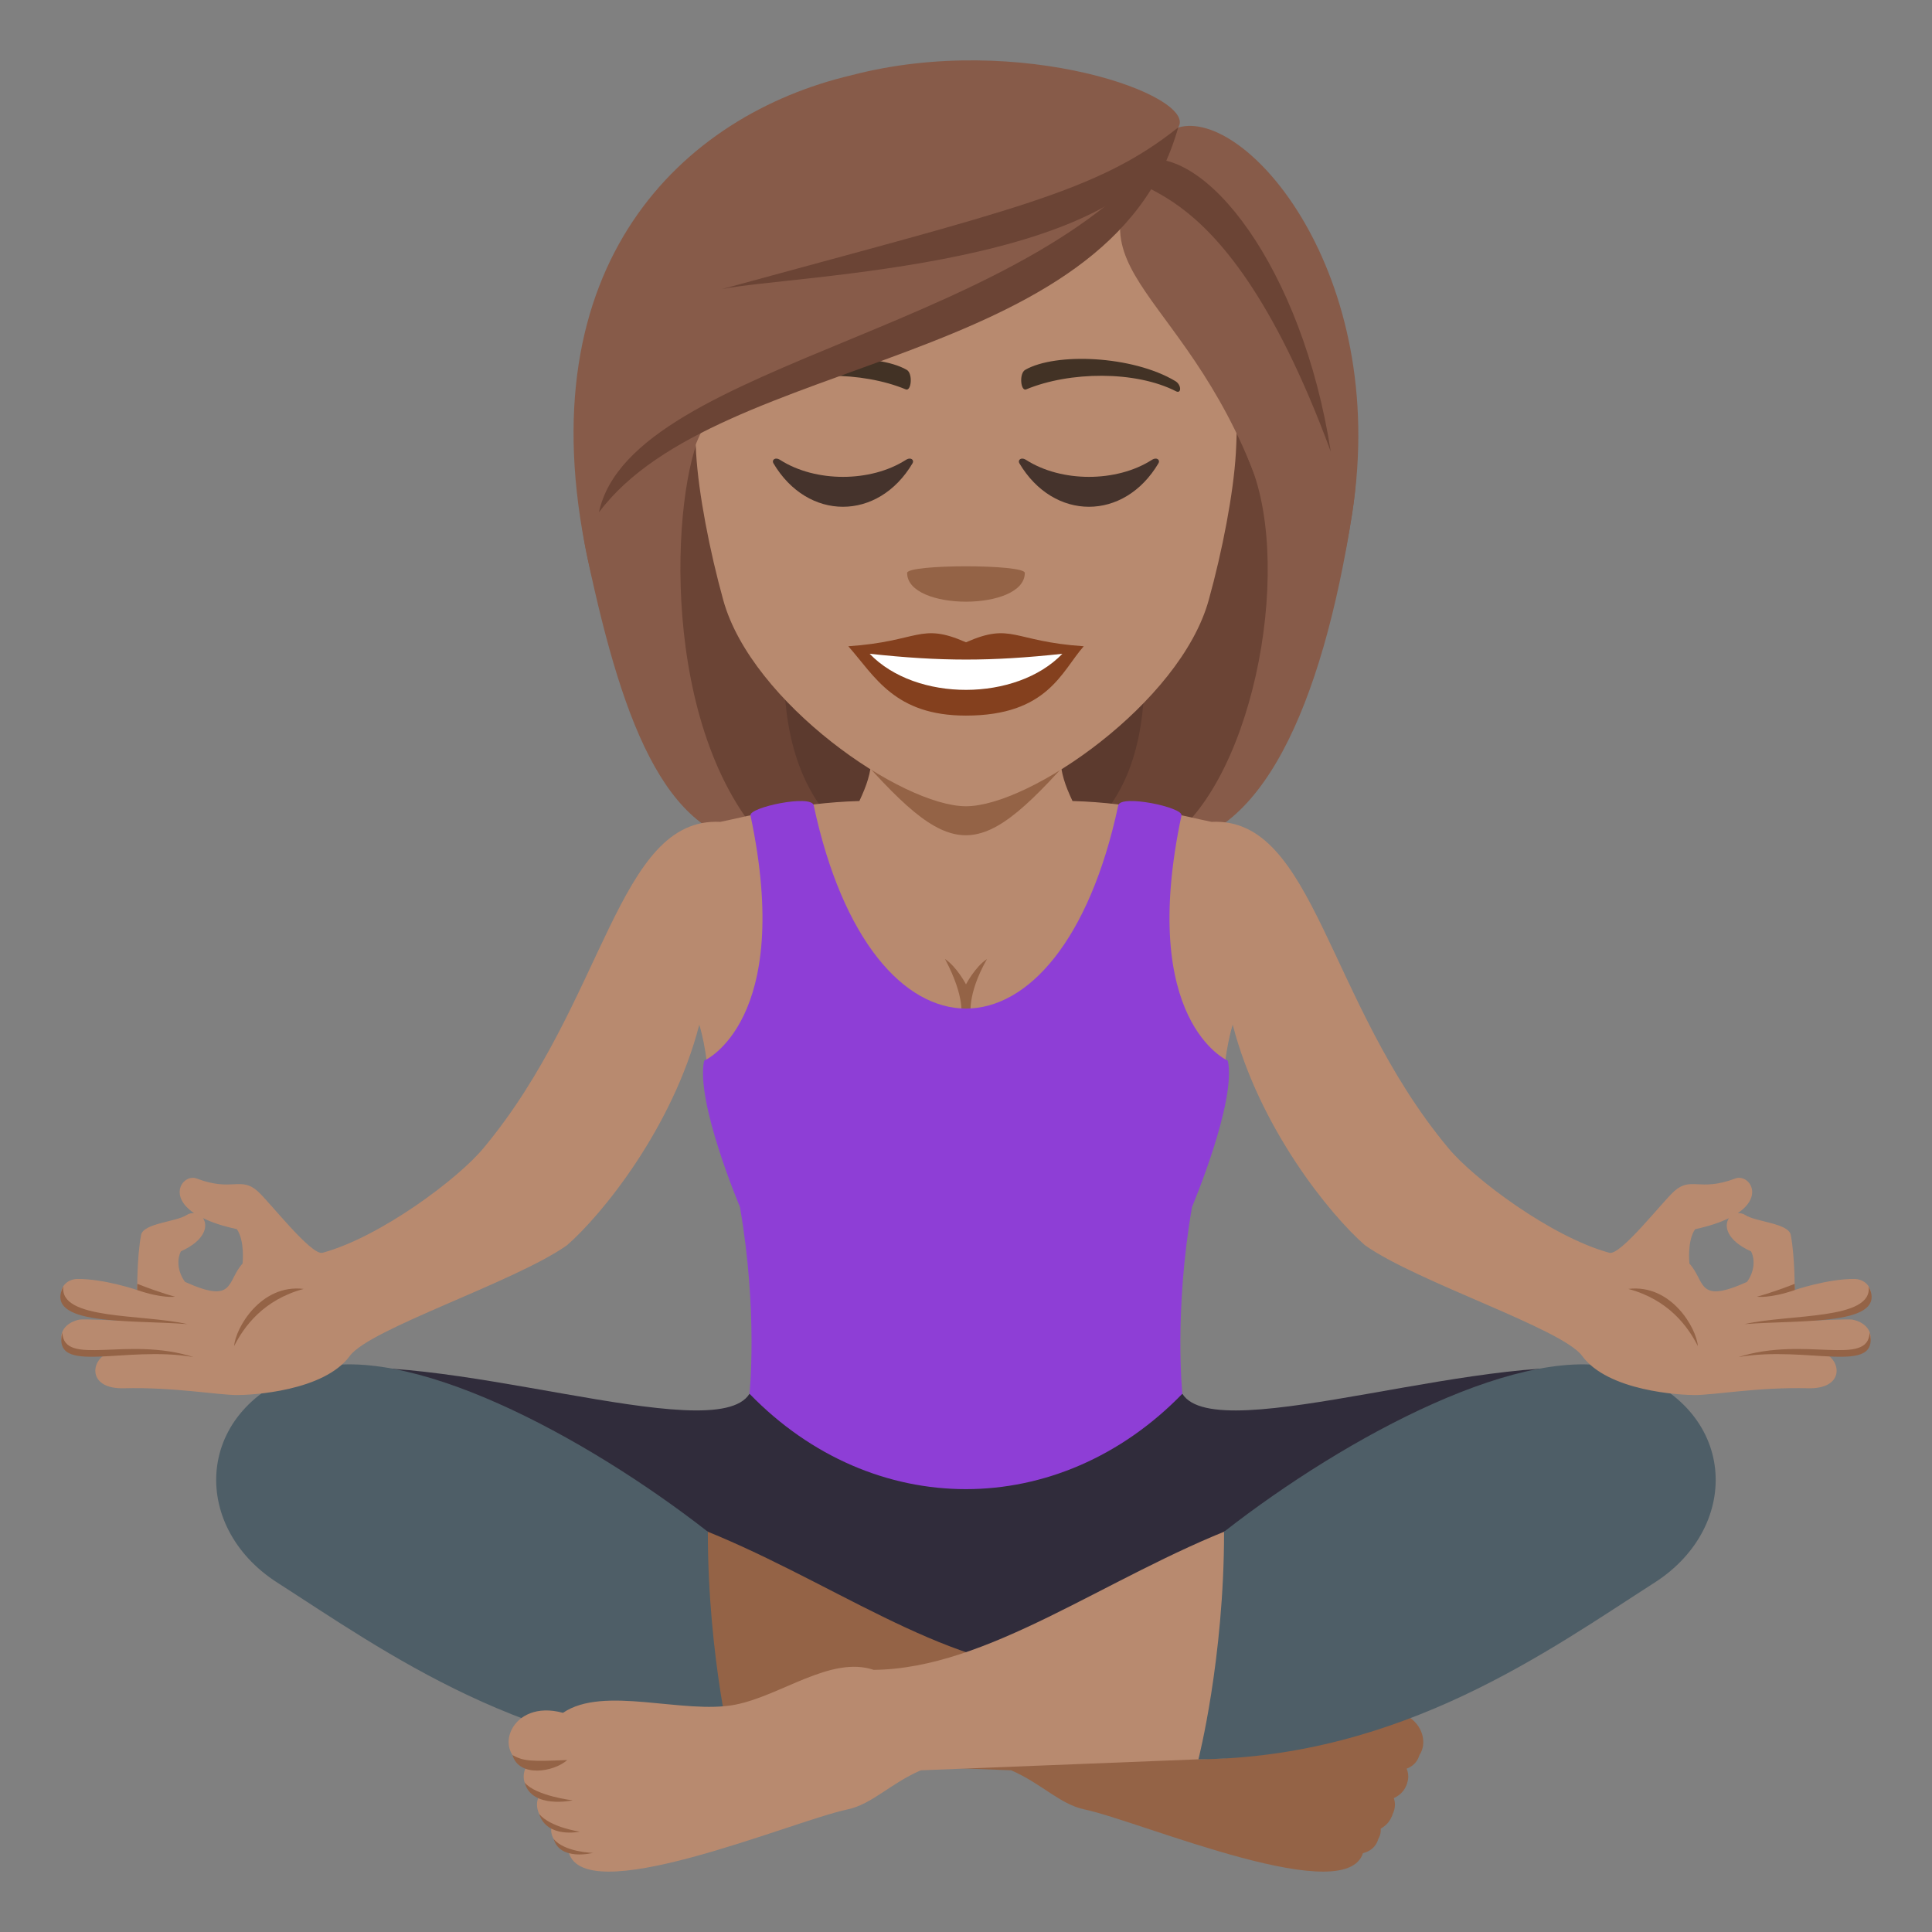 <?xml version="1.0" encoding="utf-8"?>
<!-- Generator: Adobe Illustrator 15.0.0, SVG Export Plug-In . SVG Version: 6.00 Build 0)  -->
<!DOCTYPE svg PUBLIC "-//W3C//DTD SVG 1.1//EN" "http://www.w3.org/Graphics/SVG/1.1/DTD/svg11.dtd">
<svg version="1.1" id="Layer_1" xmlns:x="http://ns.adobe.com/Extensibility/1.0/" xmlns:i="http://ns.adobe.com/AdobeIllustrator/10.0/" xmlns:graph="http://ns.adobe.com/Graphs/1.0/"
	 xmlns="http://www.w3.org/2000/svg" xmlns:xlink="http://www.w3.org/1999/xlink" xmlns:a="http://ns.adobe.com/AdobeSVGViewerExtensions/3.0/"
	 x="0px" y="0px" width="64px" height="64px" viewBox="0 0 64 64" enable-background="new 0 0 64 64" xml:space="preserve">
<rect x="0" y="0" width="64" height="64" fill="#808080" stroke="none"/>
<path fill="#302C3B" d="M39.167,46.17H24.828c-1.147,1.855-10.463-1.633-14.647-0.709c0,0,17.491,11.629,22.071,11.656
	c4.58-0.027,21.556-11.656,21.556-11.656C49.618,44.536,40.319,48.027,39.167,46.17z"/>
<path fill="#946346" d="M23,50.563c4.376,1.679,8.267,4.718,12.054,4.753c1.432-0.475,3.072,0.859,4.59,1.154
	c1.711,0.332,4.359-0.65,5.705,0.27c1.736-0.479,2.381,1.348,1.197,1.744c0.307,0.533-0.129,0.959-0.396,1.029
	c0.215,0.459-0.203,0.943-0.438,0.953c0.121,0.346-0.176,0.729-0.533,0.801c-0.342,2.098-7.391-0.936-9.256-1.328
	c-0.816-0.172-1.42-0.859-2.426-1.295l-10.095-0.4C22.006,53.269,23,50.563,23,50.563z"/>
<path fill="#946346" d="M45.204,58.303c0.461,0.408,1.602,0.58,1.816-0.164C46.649,58.346,46.397,58.355,45.204,58.303z"/>
<path fill="#946346" d="M45.026,59.639c0,0,1.352,0.295,1.592-0.59C46.249,59.494,45.026,59.639,45.026,59.639z"/>
<path fill="#946346" d="M44.792,60.676c0,0,1.08,0.234,1.342-0.584C45.765,60.535,44.792,60.676,44.792,60.676z"/>
<path fill="#946346" d="M44.353,61.379c0,0,1.088,0.281,1.305-0.461C45.288,61.361,44.353,61.379,44.353,61.379z"/>
<path fill="#4E5E67" d="M10.181,45.394c3.223-1.036,9.211,2.179,13.267,5.347c0,4.225,0.851,7.539,0.851,7.539
	c-6.759-0.068-11.625-3.619-15.113-5.854C6.255,50.549,6.438,46.599,10.181,45.394z"/>
<path fill="#B88A6F" d="M40.997,50.563c-4.375,1.679-8.265,4.718-12.054,4.753c-1.43-0.475-3.071,0.859-4.588,1.154
	c-1.711,0.332-4.36-0.65-5.706,0.27c-1.737-0.479-2.382,1.348-1.197,1.744c-0.307,0.533,0.128,0.959,0.396,1.029
	c-0.215,0.459,0.202,0.943,0.437,0.953c-0.12,0.346,0.177,0.729,0.533,0.801c0.342,2.098,7.392-0.936,9.258-1.328
	c0.814-0.172,1.418-0.859,2.426-1.295l10.093-0.4C41.991,53.269,40.997,50.563,40.997,50.563z"/>
<path fill="#946346" d="M18.792,58.303c-0.461,0.408-1.601,0.58-1.816-0.164C17.348,58.346,17.6,58.355,18.792,58.303z"/>
<path fill="#946346" d="M18.971,59.639c0,0-1.352,0.295-1.592-0.59C17.748,59.494,18.971,59.639,18.971,59.639z"/>
<path fill="#946346" d="M19.204,60.676c0,0-1.08,0.234-1.342-0.584C18.232,60.535,19.204,60.676,19.204,60.676z"/>
<path fill="#946346" d="M19.644,61.379c0,0-1.088,0.281-1.304-0.461C18.709,61.361,19.644,61.379,19.644,61.379z"/>
<path fill="#4E5E67" d="M53.815,45.394c-3.223-1.036-9.211,2.179-13.266,5.347c0,4.225-0.85,7.539-0.85,7.539
	c6.758-0.068,11.623-3.619,15.111-5.854C57.741,50.549,57.558,46.599,53.815,45.394z"/>
<path fill="#5C3A2E" d="M24.999,8.177c-4.719,20.257-4.288,19.822,5.647,19.822C25.148,24.153,35.679,7.901,24.999,8.177z"/>
<path fill="#6B4435" d="M23.297,7.863c-3.444,15.39-0.473,19.343,2.165,20.136h3.024C21.411,23.016,32.47,7.561,23.297,7.863z"/>
<path fill="#5C3A2E" d="M38.884,8.176c4.717,20.258,4.285,19.823-5.648,19.823C38.292,24.912,28.203,7.9,38.884,8.176z"/>
<path fill="#6B4435" d="M40.585,7.861c5.031,14.002-0.012,19.489-2.166,20.138h-3.023C42.472,23.422,31.414,7.559,40.585,7.861z"/>
<path fill="#875B49" d="M41.423,15.385c1.457,3.561,0.016,10.866-3.004,12.614c3.346,0,5.381-4.63,6.375-11
	C46.036,9.037,38.825,9.033,41.423,15.385z"/>
<path fill="#875B49" d="M19.46,18.475c1.219,5.75,2.719,9.524,6.002,9.524c-3.661-3.79-3.23-11.786-2.189-13.775
	C28.576,11.066,17.397,8.752,19.46,18.475z"/>
<path fill="#B88A6F" d="M61.36,43.713c-0.121-0.023-1.268,0.031-1.268,0.031s1.082-0.289,1.375-0.379
	c0.795-0.238,0.549-0.998-0.049-0.998c-0.889-0.002-1.967,0.367-1.967,0.367s0.008-1.105-0.129-1.822
	c-0.07-0.393-1.152-0.432-1.508-0.662c-0.082-0.055-0.166-0.066-0.248-0.063c0.891-0.602,0.34-1.311-0.088-1.146
	c-1.176,0.447-1.457-0.082-2.018,0.42c-0.393,0.35-1.779,2.141-2.148,2.039c-1.918-0.52-4.51-2.465-5.336-3.471
	c-4.037-4.842-4.424-10.972-7.844-10.804c-0.785-0.156-2.51-0.634-4.604-0.69c-0.25-0.535-0.371-0.879-0.42-1.49h-6.222
	c-0.047,0.611-0.17,0.955-0.418,1.49c-2.095,0.057-3.818,0.534-4.605,0.69c-3.42-0.168-3.806,5.962-7.844,10.804
	c-0.826,1.006-3.418,2.951-5.335,3.471c-0.37,0.102-1.756-1.689-2.148-2.039c-0.561-0.502-0.843,0.027-2.018-0.42
	c-0.429-0.164-0.979,0.545-0.089,1.146c-0.081-0.004-0.165,0.008-0.248,0.063c-0.355,0.23-1.437,0.27-1.508,0.662
	c-0.136,0.717-0.128,1.822-0.128,1.822s-1.078-0.369-1.967-0.367c-0.598,0-0.845,0.76-0.05,0.998
	c0.293,0.09,1.375,0.379,1.375,0.379s-1.146-0.055-1.268-0.031c-0.802,0.162-0.83,1.02,0.058,1.156
	c0.206,0.031,0.733-0.041,0.86-0.033C3,45.072,2.898,46.018,4.104,45.988c1.627-0.043,3.123,0.225,3.75,0.225
	c0.475,0,2.881-0.123,3.738-1.301c0.665-0.9,5.479-2.447,7.191-3.662c1.157-1.008,3.499-3.888,4.382-7.306
	c0,0,0.292,0.925,0.292,1.987h17.085c0-1.063,0.293-1.987,0.293-1.987c0.883,3.418,3.225,6.298,4.381,7.306
	c1.713,1.215,6.527,2.762,7.191,3.662c0.857,1.178,3.264,1.301,3.738,1.301c0.627,0,2.125-0.268,3.75-0.225
	c1.205,0.029,1.105-0.916,0.547-1.152c0.127-0.008,0.654,0.064,0.861,0.033C62.19,44.732,62.163,43.875,61.36,43.713z M8.036,41.855
	c-0.539,0.598-0.244,1.357-1.904,0.611c-0.219-0.289-0.297-0.699-0.14-1.014c0.82-0.371,0.903-0.848,0.732-1.102
	c0.279,0.139,0.643,0.264,1.122,0.367C8.117,41.109,8.036,41.855,8.036,41.855z M57.868,42.467c-1.66,0.746-1.365-0.014-1.904-0.611
	c0,0-0.082-0.746,0.189-1.137c0.479-0.104,0.842-0.229,1.121-0.367c-0.17,0.254-0.088,0.73,0.732,1.102
	C58.165,41.768,58.087,42.178,57.868,42.467z"/>
<path fill="#946346" d="M56.243,44.59c-0.043-0.594-0.883-2.064-2.303-1.893C55.267,43.053,55.913,43.938,56.243,44.59z"/>
<path fill="#946346" d="M57.792,43.863c1.895-0.148,4.777,0.066,4.109-1.25C62.046,43.734,59.294,43.52,57.792,43.863z"/>
<path fill="#946346" d="M59.452,42.529l0.004,0.205c-0.83,0.287-1.256,0.221-1.256,0.221S58.675,42.834,59.452,42.529z"/>
<path fill="#946346" d="M57.589,44.955c2.293-0.398,4.689,0.633,4.346-0.818C61.886,45.299,59.794,44.25,57.589,44.955z"/>
<path fill="none" d="M57.274,40.352c-0.279,0.139-0.643,0.264-1.121,0.367c-0.271,0.391-0.189,1.137-0.189,1.137
	c0.539,0.598,0.244,1.357,1.904,0.611c0.219-0.289,0.297-0.699,0.139-1.014C57.187,41.082,57.104,40.605,57.274,40.352z"/>
<path fill="#946346" d="M7.756,44.59c0.043-0.594,0.884-2.064,2.304-1.893C8.733,43.053,8.087,43.938,7.756,44.59z"/>
<path fill="#946346" d="M6.207,43.863c-1.894-0.148-4.777,0.066-4.108-1.25C1.953,43.734,4.706,43.52,6.207,43.863z"/>
<path fill="#946346" d="M4.548,42.529l-0.004,0.205c0.83,0.287,1.255,0.221,1.255,0.221S5.324,42.834,4.548,42.529z"/>
<path fill="#946346" d="M6.411,44.955c-2.294-0.398-4.69,0.633-4.347-0.818C2.114,45.299,4.205,44.25,6.411,44.955z"/>
<path fill="none" d="M6.725,40.352c0.279,0.139,0.643,0.264,1.122,0.367c0.271,0.391,0.189,1.137,0.189,1.137
	c-0.539,0.598-0.244,1.357-1.904,0.611c-0.219-0.289-0.297-0.699-0.14-1.014C6.813,41.082,6.896,40.605,6.725,40.352z"/>
<path fill="#946346" d="M32.695,31.77C32.302,32.026,32,32.608,32,32.608s-0.305-0.582-0.695-0.839
	c0.695,1.311,0.527,1.898,0.527,1.898h0.336C32.167,33.668,32,32.997,32.695,31.77z"/>
<path fill="#8E3ED6" d="M39.138,27.012c0.057-0.268-2.014-0.705-2.094-0.334c-1.914,8.98-8.177,8.971-10.089,0
	c-0.08-0.371-2.15,0.066-2.094,0.334c1.449,6.834-1.535,8.125-1.535,8.125c-0.295,1.343,1.185,4.844,1.185,4.844
	c0.603,3.475,0.317,6.189,0.317,6.189c4.089,4.215,10.249,4.211,14.339,0c0,0-0.281-2.715,0.32-6.189c0,0,1.48-3.501,1.186-4.844
	C40.673,35.137,37.688,33.846,39.138,27.012z"/>
<path fill="#946346" d="M28.017,24.541c3.615,4.172,4.342,4.17,7.955-0.003L28.017,24.541z"/>
<path fill="#B88A6F" d="M32,3.309c-6.29,0-9.317,5.121-8.94,11.705c0.078,1.324,0.446,3.232,0.9,4.869
	c0.943,3.401,5.92,6.825,8.04,6.825c2.117,0,7.095-3.424,8.039-6.825c0.455-1.637,0.822-3.545,0.9-4.869
	C41.315,8.43,38.29,3.309,32,3.309z"/>
<path fill="#84401E" d="M32,21.277c-1.529-0.673-1.541-0.028-3.898,0.131c0.885,1.006,1.537,2.297,3.896,2.297
	c2.71,0,3.169-1.468,3.902-2.297C33.538,21.249,33.528,20.604,32,21.277z"/>
<path fill="#FFFFFF" d="M28.808,21.657c1.541,1.604,4.861,1.584,6.384,0.001C32.82,21.913,31.181,21.913,28.808,21.657z"/>
<path fill="#423225" d="M38.929,12.621c-1.416-0.844-3.957-0.947-4.965-0.371c-0.213,0.116-0.154,0.726,0.029,0.649
	c1.436-0.597,3.619-0.626,4.965,0.063C39.14,13.055,39.144,12.744,38.929,12.621z"/>
<path fill="#423225" d="M25.069,12.621c1.418-0.844,3.958-0.947,4.965-0.371c0.213,0.116,0.156,0.726-0.029,0.649
	c-1.434-0.597-3.618-0.627-4.965,0.063C24.859,13.055,24.854,12.744,25.069,12.621z"/>
<path fill="#946346" d="M33.948,18.979c0,1.27-3.898,1.27-3.898,0C30.05,18.686,33.948,18.686,33.948,18.979z"/>
<path fill="#875B49" d="M39.026,4.225c-4.41,4.518-0.201,4.809,2.396,11.16c1.457,3.561,2.377,7.984,3.371,1.614
	C46.036,9.037,41.267,3.56,39.026,4.225z"/>
<path fill="#875B49" d="M28.203,2.493C22.61,3.81,17.397,8.752,19.46,18.475c1.219,5.75,2.771-2.262,3.813-4.251
	c5.303-3.157,14.375-5.548,15.754-9.999C39.726,3.195,33.798,1.027,28.203,2.493z"/>
<path fill="#6B4435" d="M23.917,9.576c2.365-0.479,13.678-0.705,15.109-5.352C36.354,6.354,33.583,6.934,23.917,9.576z"/>
<path fill="#6B4435" d="M19.841,16.971c3.967-5.295,16.963-4.711,19.186-12.746C34.71,10.969,20.925,11.881,19.841,16.971z"/>
<path fill="#6B4435" d="M37.72,5.325c-1.025,1.614,2.531-0.757,6.363,9.634C43.142,8.885,39.901,4.702,37.72,5.325z"/>
<path fill="#45332C" d="M30.003,15.238c-1.17,0.745-2.986,0.745-4.156,0c-0.179-0.115-0.285,0.009-0.229,0.105
	c1.136,1.926,3.476,1.926,4.613,0C30.289,15.247,30.181,15.123,30.003,15.238z"/>
<path fill="#45332C" d="M38.151,15.238c-1.17,0.745-2.986,0.745-4.156,0c-0.178-0.115-0.285,0.009-0.229,0.105
	c1.137,1.926,3.477,1.926,4.611,0C38.437,15.247,38.329,15.123,38.151,15.238z"/>
</svg>

